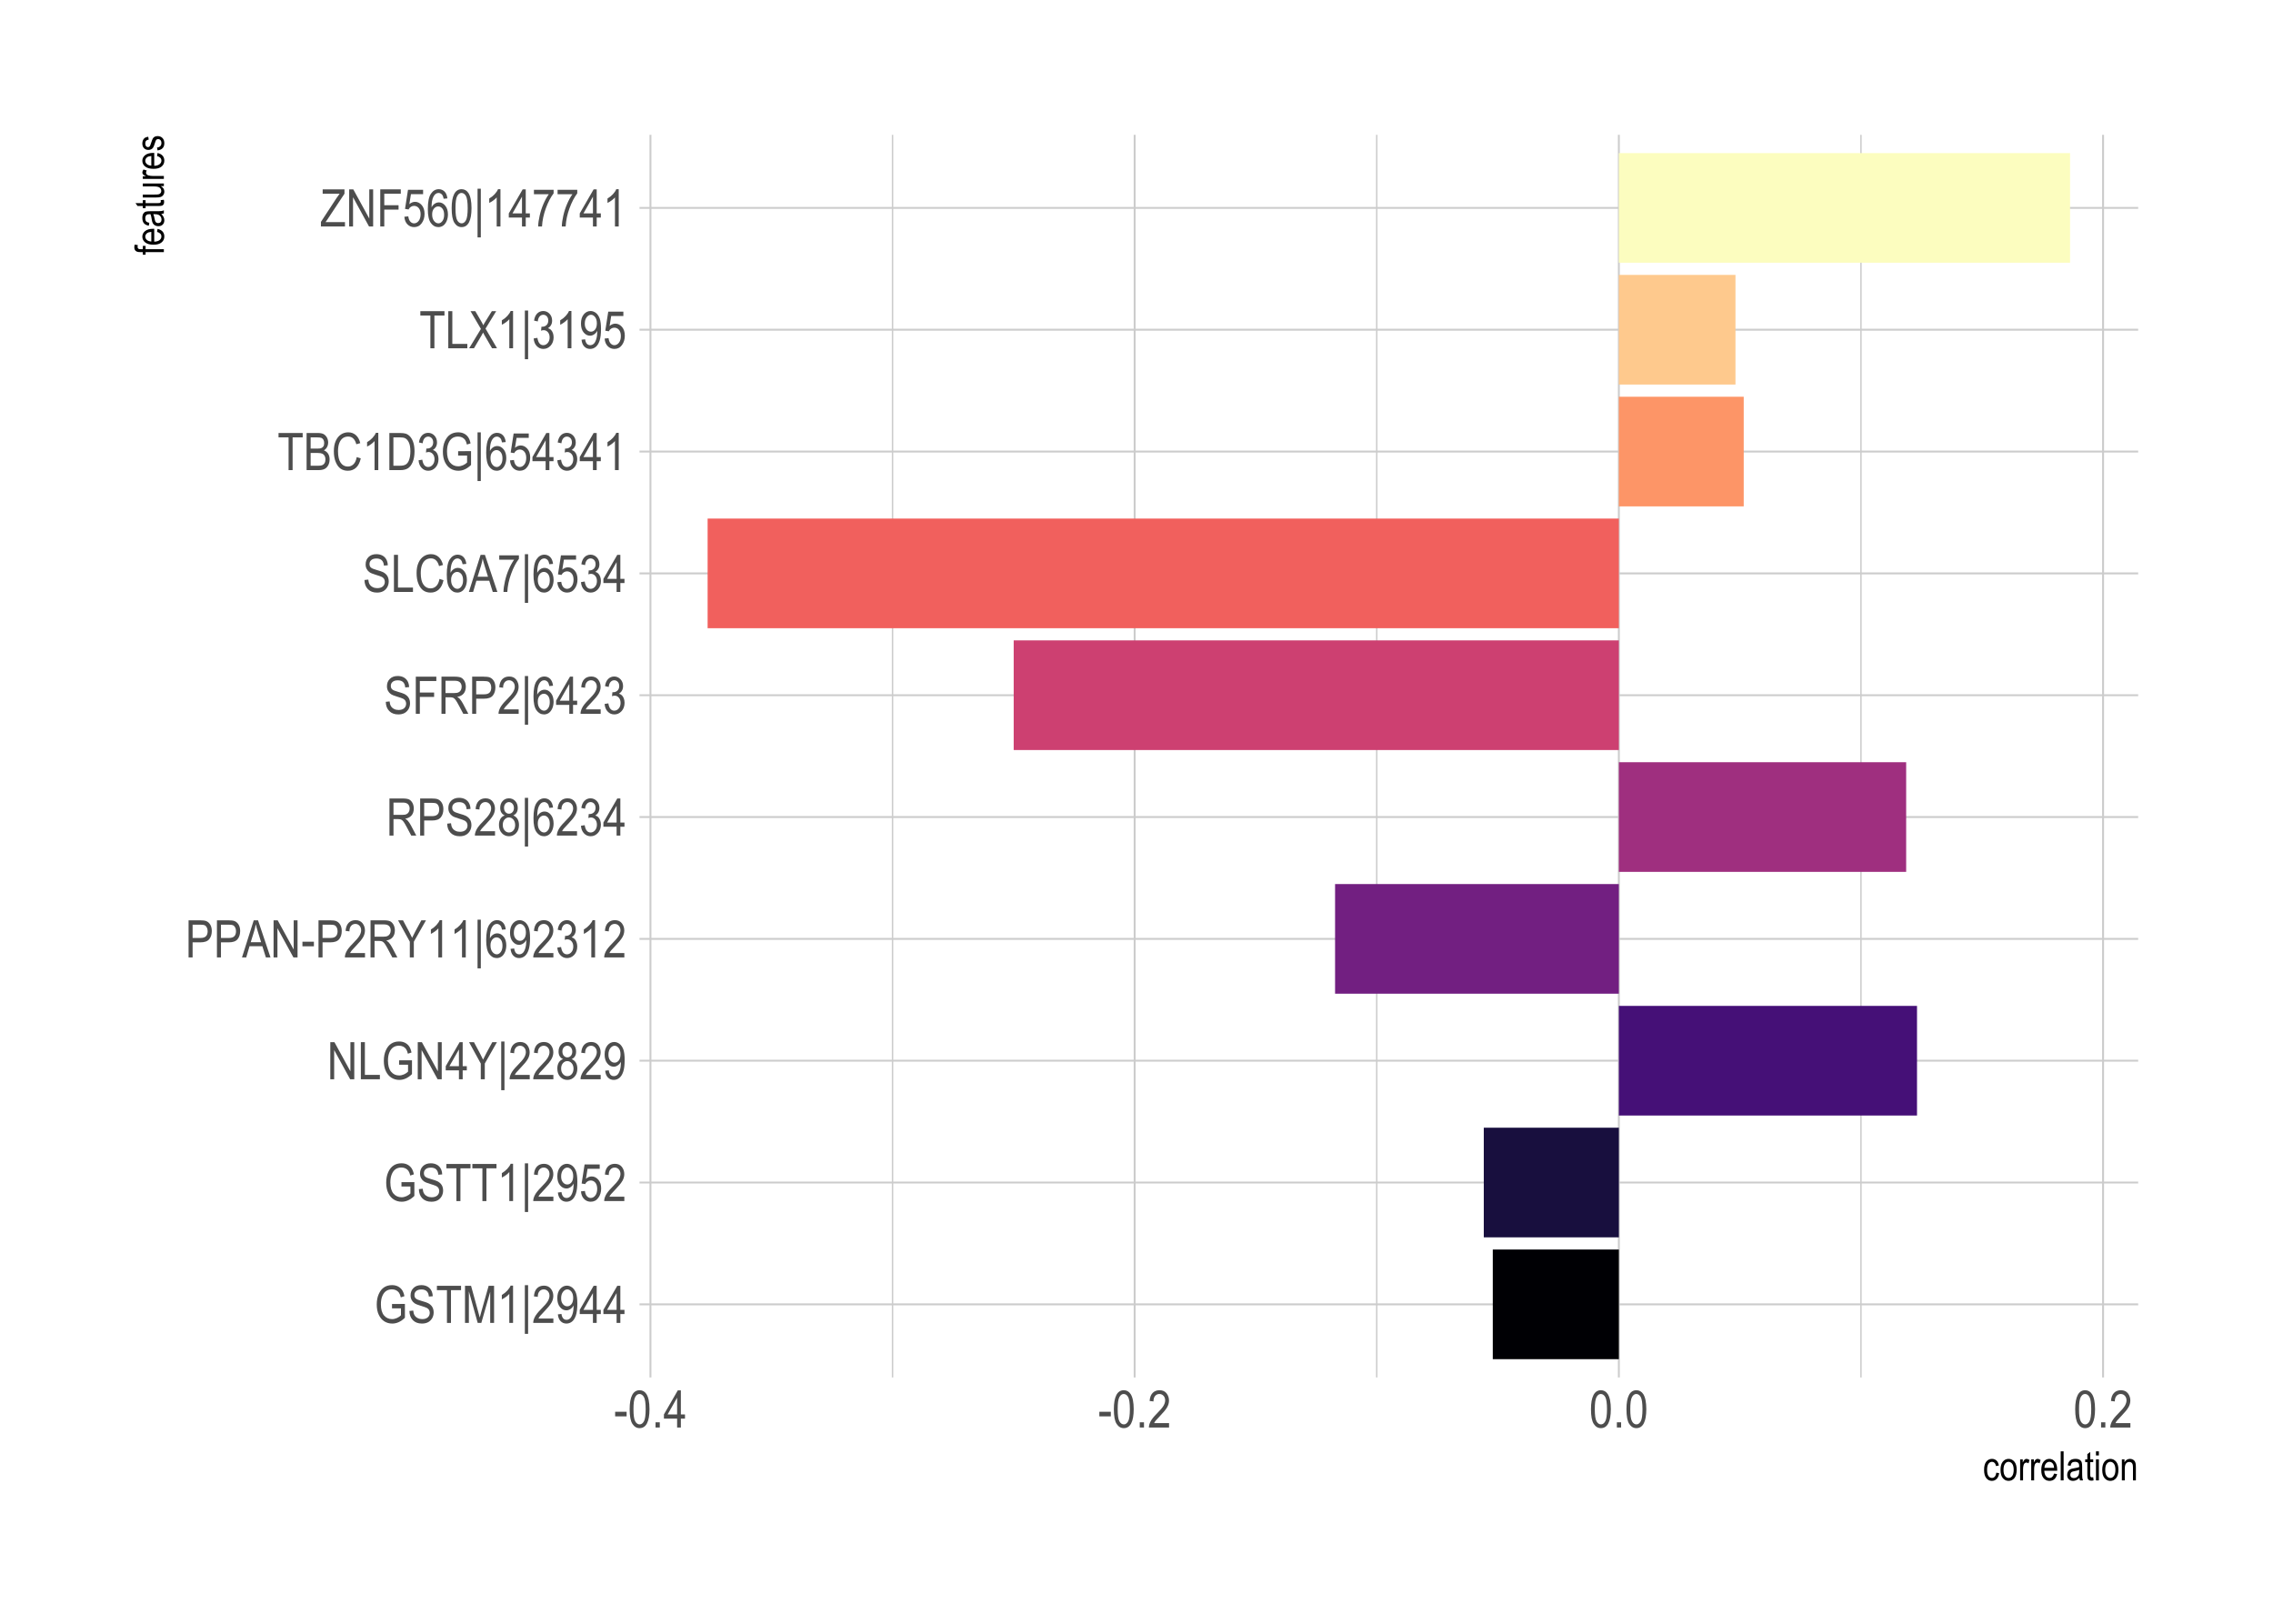 <?xml version="1.0" encoding="UTF-8"?>
<svg xmlns="http://www.w3.org/2000/svg" xmlns:xlink="http://www.w3.org/1999/xlink" width="504pt" height="360pt" viewBox="0 0 504 360" version="1.1">
<defs>
<g>
<symbol overflow="visible" id="glyph0-0">
<path style="stroke:none;" d="M 0.246 0 L 0.246 -7.188 L 2.43 -7.188 L 2.43 0 Z M 0.512 -0.297 L 2.172 -0.297 L 2.172 -6.945 L 0.512 -6.945 Z M 0.512 -0.297 "/>
</symbol>
<symbol overflow="visible" id="glyph0-1">
<path style="stroke:none;" d="M 3.906 -3.23 L 3.906 -4.199 L 6.766 -4.207 L 6.766 -1.145 C 6.324 -0.715 5.871 -0.395 5.406 -0.18 C 4.938 0.035 4.457 0.141 3.965 0.141 C 3.305 0.141 2.715 -0.023 2.199 -0.352 C 1.68 -0.68 1.273 -1.16 0.973 -1.797 C 0.672 -2.426 0.52 -3.188 0.523 -4.078 C 0.52 -4.977 0.672 -5.758 0.977 -6.43 C 1.277 -7.094 1.676 -7.586 2.168 -7.902 C 2.656 -8.219 3.234 -8.379 3.906 -8.379 C 4.398 -8.379 4.832 -8.285 5.203 -8.102 C 5.574 -7.918 5.879 -7.656 6.121 -7.32 C 6.359 -6.98 6.539 -6.52 6.66 -5.934 L 5.855 -5.664 C 5.746 -6.129 5.609 -6.477 5.445 -6.707 C 5.277 -6.938 5.062 -7.117 4.793 -7.25 C 4.523 -7.375 4.219 -7.441 3.887 -7.445 C 3.391 -7.441 2.969 -7.32 2.617 -7.086 C 2.262 -6.844 1.977 -6.477 1.766 -5.977 C 1.547 -5.477 1.441 -4.863 1.441 -4.141 C 1.441 -3.035 1.672 -2.211 2.133 -1.664 C 2.594 -1.117 3.191 -0.844 3.93 -0.844 C 4.277 -0.844 4.637 -0.926 5.012 -1.094 C 5.379 -1.262 5.672 -1.461 5.891 -1.695 L 5.891 -3.23 Z M 3.906 -3.23 "/>
</symbol>
<symbol overflow="visible" id="glyph0-2">
<path style="stroke:none;" d="M 0.426 -2.648 L 1.27 -2.742 C 1.312 -2.289 1.414 -1.934 1.574 -1.684 C 1.73 -1.426 1.957 -1.223 2.254 -1.074 C 2.547 -0.918 2.883 -0.844 3.258 -0.844 C 3.789 -0.844 4.199 -0.973 4.496 -1.23 C 4.785 -1.488 4.934 -1.824 4.938 -2.242 C 4.934 -2.48 4.879 -2.691 4.777 -2.879 C 4.668 -3.059 4.508 -3.207 4.293 -3.324 C 4.074 -3.438 3.609 -3.602 2.898 -3.816 C 2.258 -4 1.805 -4.191 1.535 -4.383 C 1.266 -4.574 1.055 -4.816 0.906 -5.113 C 0.754 -5.406 0.68 -5.738 0.684 -6.109 C 0.68 -6.773 0.895 -7.316 1.328 -7.742 C 1.758 -8.164 2.34 -8.379 3.07 -8.379 C 3.57 -8.379 4.008 -8.277 4.387 -8.078 C 4.762 -7.879 5.055 -7.594 5.262 -7.227 C 5.469 -6.852 5.578 -6.418 5.598 -5.918 L 4.738 -5.84 C 4.691 -6.375 4.531 -6.773 4.258 -7.031 C 3.98 -7.289 3.594 -7.418 3.102 -7.418 C 2.59 -7.418 2.203 -7.305 1.941 -7.078 C 1.672 -6.852 1.539 -6.559 1.543 -6.199 C 1.539 -5.863 1.637 -5.605 1.836 -5.426 C 2.027 -5.238 2.465 -5.051 3.148 -4.867 C 3.812 -4.68 4.281 -4.52 4.555 -4.387 C 4.961 -4.172 5.273 -3.895 5.484 -3.559 C 5.695 -3.215 5.801 -2.809 5.801 -2.332 C 5.801 -1.859 5.688 -1.43 5.469 -1.043 C 5.242 -0.656 4.941 -0.359 4.566 -0.16 C 4.184 0.043 3.727 0.141 3.195 0.141 C 2.355 0.141 1.691 -0.109 1.195 -0.609 C 0.699 -1.109 0.441 -1.789 0.426 -2.648 Z M 0.426 -2.648 "/>
</symbol>
<symbol overflow="visible" id="glyph0-3">
<path style="stroke:none;" d="M 2.461 0 L 2.461 -7.262 L 0.234 -7.262 L 0.234 -8.23 L 5.586 -8.23 L 5.586 -7.262 L 3.352 -7.262 L 3.352 0 Z M 2.461 0 "/>
</symbol>
<symbol overflow="visible" id="glyph0-4">
<path style="stroke:none;" d="M 0.703 0 L 0.703 -8.23 L 2.043 -8.23 L 3.648 -2.402 L 3.969 -1.184 C 4.043 -1.488 4.164 -1.926 4.328 -2.504 L 5.945 -8.23 L 7.148 -8.23 L 7.148 0 L 6.289 0 L 6.289 -6.883 L 4.32 0 L 3.52 0 L 1.562 -7.004 L 1.562 0 Z M 0.703 0 "/>
</symbol>
<symbol overflow="visible" id="glyph0-5">
<path style="stroke:none;" d="M 3.5 0 L 2.668 0 L 2.668 -6.441 C 2.473 -6.215 2.219 -5.988 1.898 -5.754 C 1.574 -5.52 1.277 -5.34 1.012 -5.223 L 1.012 -6.199 C 1.465 -6.461 1.867 -6.781 2.219 -7.16 C 2.566 -7.535 2.812 -7.902 2.961 -8.266 L 3.5 -8.266 Z M 3.5 0 "/>
</symbol>
<symbol overflow="visible" id="glyph0-6">
<path style="stroke:none;" d="M 0.871 2.422 L 0.871 -8.371 L 1.594 -8.371 L 1.594 2.422 Z M 0.871 2.422 "/>
</symbol>
<symbol overflow="visible" id="glyph0-7">
<path style="stroke:none;" d="M 4.746 -0.973 L 4.746 0 L 0.281 0 C 0.27 -0.391 0.387 -0.828 0.637 -1.32 C 0.883 -1.805 1.34 -2.383 2.004 -3.047 C 2.777 -3.816 3.285 -4.41 3.527 -4.836 C 3.766 -5.254 3.883 -5.648 3.887 -6.012 C 3.883 -6.43 3.762 -6.77 3.516 -7.035 C 3.27 -7.297 2.965 -7.43 2.609 -7.434 C 2.219 -7.43 1.902 -7.285 1.66 -7.004 C 1.41 -6.715 1.289 -6.309 1.293 -5.777 L 0.438 -5.883 C 0.496 -6.672 0.719 -7.266 1.109 -7.668 C 1.492 -8.062 2.004 -8.262 2.641 -8.266 C 3.324 -8.262 3.844 -8.031 4.203 -7.57 C 4.555 -7.105 4.734 -6.578 4.734 -5.988 C 4.734 -5.465 4.594 -4.961 4.316 -4.48 C 4.039 -3.996 3.516 -3.355 2.742 -2.555 C 2.246 -2.047 1.926 -1.699 1.781 -1.52 C 1.637 -1.332 1.52 -1.152 1.434 -0.973 Z M 4.746 -0.973 "/>
</symbol>
<symbol overflow="visible" id="glyph0-8">
<path style="stroke:none;" d="M 0.5 -1.902 L 1.297 -1.992 C 1.422 -1.125 1.797 -0.691 2.422 -0.691 C 2.695 -0.691 2.949 -0.785 3.176 -0.973 C 3.402 -1.16 3.594 -1.496 3.75 -1.98 C 3.906 -2.465 3.984 -3.027 3.988 -3.672 L 3.988 -3.875 C 3.812 -3.539 3.578 -3.277 3.289 -3.082 C 2.992 -2.887 2.695 -2.789 2.398 -2.789 C 1.844 -2.789 1.371 -3.027 0.973 -3.512 C 0.574 -3.988 0.375 -4.648 0.375 -5.484 C 0.375 -6.344 0.582 -7.02 0.996 -7.52 C 1.41 -8.012 1.91 -8.262 2.504 -8.266 C 2.918 -8.262 3.309 -8.121 3.676 -7.848 C 4.035 -7.566 4.316 -7.16 4.52 -6.625 C 4.715 -6.082 4.816 -5.305 4.816 -4.297 C 4.816 -3.164 4.707 -2.285 4.496 -1.66 C 4.281 -1.031 3.992 -0.574 3.629 -0.289 C 3.262 0 2.855 0.141 2.402 0.141 C 1.887 0.141 1.457 -0.031 1.117 -0.383 C 0.77 -0.73 0.562 -1.238 0.5 -1.902 Z M 3.898 -5.539 C 3.895 -6.125 3.766 -6.59 3.504 -6.926 C 3.238 -7.262 2.934 -7.43 2.598 -7.434 C 2.238 -7.43 1.922 -7.25 1.641 -6.895 C 1.359 -6.531 1.219 -6.051 1.223 -5.453 C 1.219 -4.91 1.352 -4.48 1.621 -4.164 C 1.887 -3.84 2.207 -3.68 2.582 -3.684 C 2.945 -3.68 3.258 -3.84 3.516 -4.168 C 3.77 -4.488 3.895 -4.945 3.898 -5.539 Z M 3.898 -5.539 "/>
</symbol>
<symbol overflow="visible" id="glyph0-9">
<path style="stroke:none;" d="M 3.031 0 L 3.031 -1.973 L 0.105 -1.973 L 0.105 -2.898 L 3.184 -8.23 L 3.863 -8.23 L 3.863 -2.898 L 4.777 -2.898 L 4.777 -1.973 L 3.863 -1.973 L 3.863 0 Z M 3.031 -2.898 L 3.031 -6.609 L 0.922 -2.898 Z M 3.031 -2.898 "/>
</symbol>
<symbol overflow="visible" id="glyph0-10">
<path style="stroke:none;" d="M 0.375 -2.156 L 1.246 -2.246 C 1.312 -1.719 1.465 -1.328 1.703 -1.074 C 1.941 -0.816 2.219 -0.691 2.531 -0.691 C 2.922 -0.691 3.258 -0.871 3.547 -1.234 C 3.828 -1.594 3.973 -2.086 3.977 -2.715 C 3.973 -3.301 3.836 -3.758 3.562 -4.082 C 3.285 -4.406 2.938 -4.57 2.527 -4.57 C 2.273 -4.57 2.039 -4.5 1.82 -4.359 C 1.598 -4.219 1.426 -4.02 1.305 -3.77 L 0.523 -3.895 L 1.18 -8.125 L 4.531 -8.125 L 4.531 -7.16 L 1.836 -7.16 L 1.477 -4.945 C 1.875 -5.289 2.297 -5.461 2.75 -5.465 C 3.312 -5.461 3.805 -5.219 4.223 -4.742 C 4.641 -4.258 4.852 -3.609 4.852 -2.793 C 4.852 -1.984 4.641 -1.293 4.223 -0.723 C 3.805 -0.145 3.246 0.141 2.543 0.141 C 1.957 0.141 1.461 -0.062 1.062 -0.469 C 0.656 -0.875 0.43 -1.438 0.375 -2.156 Z M 0.375 -2.156 "/>
</symbol>
<symbol overflow="visible" id="glyph0-11">
<path style="stroke:none;" d="M 0.703 0 L 0.703 -8.23 L 1.617 -8.23 L 5.164 -1.758 L 5.164 -8.23 L 6.02 -8.23 L 6.02 0 L 5.105 0 L 1.562 -6.477 L 1.562 0 Z M 0.703 0 "/>
</symbol>
<symbol overflow="visible" id="glyph0-12">
<path style="stroke:none;" d="M 0.672 0 L 0.672 -8.23 L 1.566 -8.23 L 1.566 -0.973 L 4.891 -0.973 L 4.891 0 Z M 0.672 0 "/>
</symbol>
<symbol overflow="visible" id="glyph0-13">
<path style="stroke:none;" d="M 2.629 0 L 2.629 -3.488 L 0.027 -8.23 L 1.117 -8.23 L 2.445 -5.746 C 2.703 -5.254 2.934 -4.789 3.137 -4.352 C 3.332 -4.781 3.578 -5.266 3.871 -5.809 L 5.184 -8.23 L 6.215 -8.23 L 3.52 -3.488 L 3.52 0 Z M 2.629 0 "/>
</symbol>
<symbol overflow="visible" id="glyph0-14">
<path style="stroke:none;" d="M 1.656 -4.469 C 1.324 -4.613 1.074 -4.828 0.906 -5.109 C 0.734 -5.387 0.648 -5.73 0.652 -6.148 C 0.648 -6.77 0.832 -7.281 1.203 -7.676 C 1.566 -8.066 2.031 -8.262 2.59 -8.266 C 3.148 -8.262 3.613 -8.062 3.984 -7.664 C 4.355 -7.266 4.539 -6.75 4.543 -6.117 C 4.539 -5.719 4.457 -5.383 4.293 -5.109 C 4.125 -4.832 3.879 -4.617 3.551 -4.469 C 3.957 -4.305 4.27 -4.043 4.488 -3.688 C 4.707 -3.324 4.816 -2.879 4.816 -2.348 C 4.816 -1.609 4.602 -1.012 4.18 -0.551 C 3.75 -0.09 3.227 0.141 2.602 0.141 C 1.965 0.141 1.434 -0.09 1.012 -0.551 C 0.586 -1.012 0.375 -1.617 0.375 -2.375 C 0.375 -2.922 0.488 -3.379 0.715 -3.738 C 0.941 -4.098 1.254 -4.34 1.656 -4.469 Z M 1.5 -6.18 C 1.5 -5.773 1.605 -5.453 1.816 -5.215 C 2.027 -4.973 2.289 -4.852 2.602 -4.855 C 2.902 -4.852 3.16 -4.969 3.375 -5.207 C 3.586 -5.441 3.691 -5.746 3.695 -6.125 C 3.691 -6.504 3.582 -6.82 3.367 -7.066 C 3.145 -7.309 2.887 -7.43 2.59 -7.434 C 2.293 -7.43 2.035 -7.309 1.82 -7.074 C 1.605 -6.832 1.5 -6.535 1.5 -6.18 Z M 1.223 -2.375 C 1.219 -1.867 1.355 -1.461 1.629 -1.152 C 1.898 -0.844 2.223 -0.691 2.602 -0.691 C 2.984 -0.691 3.305 -0.84 3.57 -1.141 C 3.832 -1.438 3.965 -1.836 3.969 -2.34 C 3.965 -2.844 3.828 -3.254 3.559 -3.562 C 3.285 -3.871 2.961 -4.023 2.582 -4.027 C 2.203 -4.023 1.883 -3.871 1.617 -3.566 C 1.352 -3.258 1.219 -2.859 1.223 -2.375 Z M 1.223 -2.375 "/>
</symbol>
<symbol overflow="visible" id="glyph0-15">
<path style="stroke:none;" d="M 0.723 0 L 0.723 -8.23 L 3.27 -8.23 C 3.867 -8.227 4.309 -8.176 4.594 -8.074 C 4.98 -7.93 5.289 -7.664 5.523 -7.281 C 5.754 -6.895 5.871 -6.422 5.875 -5.863 C 5.871 -5.117 5.68 -4.512 5.305 -4.047 C 4.922 -3.578 4.27 -3.344 3.348 -3.348 L 1.617 -3.348 L 1.617 0 Z M 1.617 -4.316 L 3.363 -4.316 C 3.91 -4.312 4.312 -4.438 4.57 -4.691 C 4.824 -4.938 4.949 -5.312 4.953 -5.816 C 4.949 -6.141 4.887 -6.418 4.766 -6.652 C 4.637 -6.883 4.484 -7.043 4.309 -7.133 C 4.129 -7.215 3.809 -7.258 3.348 -7.262 L 1.617 -7.262 Z M 1.617 -4.316 "/>
</symbol>
<symbol overflow="visible" id="glyph0-16">
<path style="stroke:none;" d="M -0.012 0 L 2.594 -8.23 L 3.547 -8.23 L 6.312 0 L 5.289 0 L 4.504 -2.492 L 1.664 -2.492 L 0.93 0 Z M 1.926 -3.379 L 4.227 -3.379 L 3.523 -5.66 C 3.305 -6.359 3.148 -6.926 3.047 -7.367 C 2.957 -6.836 2.832 -6.312 2.676 -5.797 Z M 1.926 -3.379 "/>
</symbol>
<symbol overflow="visible" id="glyph0-17">
<path style="stroke:none;" d="M 0.297 -2.469 L 0.297 -3.488 L 2.84 -3.488 L 2.84 -2.469 Z M 0.297 -2.469 "/>
</symbol>
<symbol overflow="visible" id="glyph0-18">
<path style="stroke:none;" d="M 0.723 0 L 0.723 -8.23 L 3.719 -8.23 C 4.34 -8.227 4.801 -8.148 5.102 -8 C 5.395 -7.844 5.637 -7.59 5.832 -7.234 C 6.02 -6.875 6.117 -6.461 6.121 -5.992 C 6.117 -5.371 5.953 -4.867 5.633 -4.484 C 5.305 -4.094 4.836 -3.852 4.223 -3.75 C 4.469 -3.598 4.66 -3.441 4.797 -3.289 C 5.059 -2.973 5.293 -2.625 5.496 -2.242 L 6.676 0 L 5.555 0 L 4.652 -1.711 C 4.301 -2.379 4.035 -2.828 3.863 -3.062 C 3.684 -3.293 3.512 -3.449 3.348 -3.535 C 3.176 -3.613 2.945 -3.656 2.648 -3.656 L 1.617 -3.656 L 1.617 0 Z M 1.617 -4.598 L 3.539 -4.598 C 3.957 -4.594 4.273 -4.645 4.492 -4.75 C 4.707 -4.848 4.879 -5.008 5.008 -5.227 C 5.133 -5.445 5.195 -5.695 5.199 -5.984 C 5.195 -6.398 5.074 -6.727 4.832 -6.965 C 4.586 -7.199 4.227 -7.316 3.75 -7.32 L 1.617 -7.32 Z M 1.617 -4.598 "/>
</symbol>
<symbol overflow="visible" id="glyph0-19">
<path style="stroke:none;" d="M 4.672 -6.223 L 3.848 -6.145 C 3.766 -6.562 3.648 -6.863 3.5 -7.043 C 3.273 -7.301 3.008 -7.43 2.703 -7.434 C 2.219 -7.43 1.832 -7.129 1.543 -6.535 C 1.289 -6.016 1.164 -5.254 1.164 -4.246 C 1.352 -4.602 1.59 -4.875 1.879 -5.062 C 2.164 -5.246 2.469 -5.336 2.797 -5.34 C 3.328 -5.336 3.797 -5.094 4.195 -4.613 C 4.594 -4.125 4.793 -3.477 4.797 -2.668 C 4.793 -2.113 4.691 -1.617 4.496 -1.172 C 4.293 -0.723 4.035 -0.391 3.723 -0.18 C 3.402 0.035 3.059 0.141 2.684 0.141 C 2.004 0.141 1.441 -0.164 1 -0.781 C 0.555 -1.391 0.332 -2.414 0.336 -3.852 C 0.332 -5.438 0.559 -6.57 1.016 -7.25 C 1.465 -7.922 2.047 -8.262 2.754 -8.266 C 3.266 -8.262 3.691 -8.086 4.039 -7.742 C 4.383 -7.391 4.594 -6.887 4.672 -6.223 Z M 1.293 -2.668 C 1.289 -2.066 1.43 -1.59 1.711 -1.23 C 1.992 -0.871 2.316 -0.691 2.691 -0.691 C 3.012 -0.691 3.305 -0.859 3.562 -1.199 C 3.82 -1.539 3.949 -2.008 3.949 -2.605 C 3.949 -3.188 3.82 -3.641 3.566 -3.961 C 3.309 -4.281 2.996 -4.441 2.633 -4.445 C 2.27 -4.441 1.957 -4.281 1.691 -3.965 C 1.422 -3.645 1.289 -3.211 1.293 -2.668 Z M 1.293 -2.668 "/>
</symbol>
<symbol overflow="visible" id="glyph0-20">
<path style="stroke:none;" d="M 0.375 -2.18 L 1.203 -2.312 C 1.371 -1.23 1.809 -0.691 2.512 -0.691 C 2.891 -0.691 3.219 -0.852 3.496 -1.172 C 3.773 -1.492 3.914 -1.906 3.914 -2.418 C 3.914 -2.895 3.785 -3.281 3.531 -3.574 C 3.273 -3.867 2.961 -4.012 2.594 -4.016 C 2.434 -4.012 2.238 -3.977 2.012 -3.902 L 2.105 -4.789 L 2.234 -4.777 C 2.641 -4.773 2.977 -4.898 3.234 -5.152 C 3.488 -5.402 3.613 -5.738 3.617 -6.156 C 3.613 -6.539 3.508 -6.848 3.293 -7.082 C 3.078 -7.312 2.816 -7.43 2.512 -7.434 C 2.191 -7.43 1.922 -7.309 1.703 -7.066 C 1.48 -6.82 1.34 -6.449 1.285 -5.953 L 0.461 -6.133 C 0.562 -6.832 0.797 -7.363 1.168 -7.727 C 1.531 -8.082 1.977 -8.262 2.5 -8.266 C 3.043 -8.262 3.508 -8.059 3.891 -7.66 C 4.273 -7.254 4.465 -6.746 4.465 -6.133 C 4.465 -5.754 4.383 -5.422 4.219 -5.137 C 4.055 -4.848 3.828 -4.621 3.543 -4.461 C 3.809 -4.383 4.031 -4.262 4.207 -4.09 C 4.383 -3.918 4.523 -3.688 4.633 -3.398 C 4.738 -3.109 4.793 -2.785 4.797 -2.434 C 4.793 -1.676 4.57 -1.059 4.129 -0.578 C 3.68 -0.098 3.145 0.141 2.527 0.141 C 1.949 0.141 1.461 -0.066 1.062 -0.488 C 0.656 -0.902 0.43 -1.469 0.375 -2.18 Z M 0.375 -2.18 "/>
</symbol>
<symbol overflow="visible" id="glyph0-21">
<path style="stroke:none;" d="M 0.793 0 L 0.793 -8.23 L 5.344 -8.23 L 5.344 -7.262 L 1.684 -7.262 L 1.684 -4.711 L 4.852 -4.711 L 4.852 -3.738 L 1.684 -3.738 L 1.684 0 Z M 0.793 0 "/>
</symbol>
<symbol overflow="visible" id="glyph0-22">
<path style="stroke:none;" d="M 5.52 -2.887 L 6.418 -2.609 C 6.215 -1.68 5.867 -0.992 5.375 -0.539 C 4.875 -0.086 4.273 0.141 3.566 0.141 C 2.938 0.141 2.402 -0.012 1.961 -0.316 C 1.516 -0.621 1.152 -1.109 0.871 -1.785 C 0.586 -2.457 0.445 -3.254 0.449 -4.176 C 0.445 -5.078 0.586 -5.844 0.871 -6.477 C 1.152 -7.102 1.535 -7.578 2.02 -7.898 C 2.5 -8.219 3.039 -8.379 3.641 -8.379 C 4.289 -8.379 4.852 -8.176 5.32 -7.77 C 5.789 -7.363 6.117 -6.766 6.305 -5.984 L 5.43 -5.734 C 5.129 -6.871 4.527 -7.441 3.625 -7.445 C 3.172 -7.441 2.781 -7.324 2.453 -7.098 C 2.121 -6.863 1.859 -6.508 1.664 -6.023 C 1.469 -5.535 1.371 -4.918 1.371 -4.176 C 1.371 -3.047 1.566 -2.199 1.965 -1.637 C 2.359 -1.07 2.887 -0.789 3.547 -0.793 C 4.031 -0.789 4.453 -0.965 4.809 -1.312 C 5.16 -1.656 5.398 -2.18 5.52 -2.887 Z M 5.52 -2.887 "/>
</symbol>
<symbol overflow="visible" id="glyph0-23">
<path style="stroke:none;" d="M 0.434 -7.152 L 0.434 -8.125 L 4.797 -8.125 L 4.797 -7.34 C 4.145 -6.492 3.57 -5.391 3.078 -4.035 C 2.578 -2.676 2.293 -1.332 2.223 0 L 1.375 0 C 1.383 -0.688 1.492 -1.488 1.703 -2.406 C 1.91 -3.324 2.195 -4.199 2.559 -5.031 C 2.918 -5.859 3.309 -6.566 3.727 -7.152 Z M 0.434 -7.152 "/>
</symbol>
<symbol overflow="visible" id="glyph0-24">
<path style="stroke:none;" d="M 0.695 0 L 0.695 -8.23 L 3.23 -8.23 C 3.738 -8.227 4.145 -8.148 4.449 -7.992 C 4.746 -7.832 4.992 -7.582 5.188 -7.25 C 5.375 -6.91 5.473 -6.539 5.477 -6.133 C 5.473 -5.754 5.391 -5.414 5.227 -5.109 C 5.062 -4.805 4.828 -4.562 4.531 -4.383 C 4.918 -4.238 5.227 -3.992 5.457 -3.652 C 5.68 -3.309 5.793 -2.887 5.797 -2.387 C 5.793 -1.887 5.691 -1.449 5.488 -1.074 C 5.281 -0.695 5.008 -0.422 4.672 -0.254 C 4.328 -0.082 3.863 0 3.27 0 Z M 1.59 -4.773 L 3.051 -4.773 C 3.43 -4.77 3.703 -4.797 3.867 -4.852 C 4.098 -4.93 4.273 -5.059 4.402 -5.246 C 4.527 -5.426 4.594 -5.68 4.594 -6.004 C 4.594 -6.297 4.535 -6.543 4.422 -6.738 C 4.305 -6.934 4.152 -7.07 3.965 -7.148 C 3.773 -7.223 3.434 -7.258 2.945 -7.262 L 1.59 -7.262 Z M 1.59 -0.973 L 3.27 -0.973 C 3.641 -0.973 3.914 -1.004 4.094 -1.074 C 4.348 -1.168 4.543 -1.328 4.676 -1.551 C 4.809 -1.773 4.875 -2.055 4.875 -2.391 C 4.875 -2.703 4.809 -2.965 4.684 -3.18 C 4.551 -3.395 4.379 -3.551 4.168 -3.652 C 3.949 -3.746 3.613 -3.797 3.152 -3.801 L 1.59 -3.801 Z M 1.59 -0.973 "/>
</symbol>
<symbol overflow="visible" id="glyph0-25">
<path style="stroke:none;" d="M 0.707 0 L 0.707 -8.23 L 3.039 -8.23 C 3.613 -8.227 4.051 -8.176 4.352 -8.082 C 4.742 -7.945 5.082 -7.707 5.371 -7.359 C 5.656 -7.012 5.883 -6.57 6.047 -6.043 C 6.207 -5.512 6.285 -4.887 6.289 -4.16 C 6.285 -3.227 6.148 -2.434 5.879 -1.785 C 5.602 -1.133 5.25 -0.672 4.824 -0.406 C 4.395 -0.133 3.836 0 3.145 0 Z M 1.602 -0.973 L 3.039 -0.973 C 3.613 -0.973 4.051 -1.066 4.355 -1.254 C 4.652 -1.441 4.883 -1.746 5.047 -2.168 C 5.258 -2.723 5.367 -3.391 5.367 -4.172 C 5.367 -5.008 5.254 -5.664 5.027 -6.141 C 4.801 -6.617 4.508 -6.934 4.156 -7.098 C 3.914 -7.203 3.535 -7.258 3.016 -7.262 L 1.602 -7.262 Z M 1.602 -0.973 "/>
</symbol>
<symbol overflow="visible" id="glyph0-26">
<path style="stroke:none;" d="M 0.047 0 L 2.66 -4.293 L 0.355 -8.23 L 1.414 -8.23 L 2.648 -6.125 C 2.902 -5.688 3.082 -5.352 3.188 -5.109 C 3.328 -5.398 3.504 -5.711 3.723 -6.047 L 5.086 -8.23 L 6.047 -8.23 L 3.684 -4.359 L 6.234 0 L 5.133 0 L 3.43 -2.934 C 3.328 -3.094 3.234 -3.277 3.141 -3.488 C 2.984 -3.184 2.875 -2.98 2.812 -2.871 L 1.117 0 Z M 0.047 0 "/>
</symbol>
<symbol overflow="visible" id="glyph0-27">
<path style="stroke:none;" d="M 0.203 0 L 0.203 -1.012 L 3.656 -6.285 C 3.895 -6.648 4.125 -6.973 4.355 -7.262 L 0.59 -7.262 L 0.59 -8.23 L 5.426 -8.23 L 5.426 -7.262 L 1.641 -1.551 L 1.23 -0.973 L 5.535 -0.973 L 5.535 0 Z M 0.203 0 "/>
</symbol>
<symbol overflow="visible" id="glyph0-28">
<path style="stroke:none;" d="M 0.375 -4.059 C 0.375 -5.438 0.559 -6.484 0.934 -7.199 C 1.301 -7.906 1.852 -8.262 2.582 -8.266 C 3.223 -8.262 3.73 -7.973 4.105 -7.402 C 4.551 -6.699 4.773 -5.586 4.777 -4.059 C 4.773 -2.684 4.59 -1.641 4.223 -0.93 C 3.852 -0.215 3.301 0.141 2.57 0.141 C 1.926 0.141 1.398 -0.172 0.988 -0.801 C 0.578 -1.43 0.375 -2.516 0.375 -4.059 Z M 1.223 -4.062 C 1.219 -2.719 1.348 -1.824 1.609 -1.371 C 1.863 -0.918 2.191 -0.691 2.598 -0.691 C 2.973 -0.691 3.289 -0.922 3.547 -1.383 C 3.797 -1.844 3.926 -2.734 3.93 -4.062 C 3.926 -5.398 3.797 -6.297 3.543 -6.754 C 3.285 -7.203 2.953 -7.43 2.547 -7.434 C 2.168 -7.43 1.852 -7.199 1.602 -6.742 C 1.344 -6.277 1.219 -5.383 1.223 -4.062 Z M 1.223 -4.062 "/>
</symbol>
<symbol overflow="visible" id="glyph0-29">
<path style="stroke:none;" d="M 0.871 0 L 0.871 -1.152 L 1.812 -1.152 L 1.812 0 Z M 0.871 0 "/>
</symbol>
<symbol overflow="visible" id="glyph1-0">
<path style="stroke:none;" d="M 0.195 0 L 0.195 -5.625 L 1.902 -5.625 L 1.902 0 Z M 0.398 -0.234 L 1.699 -0.234 L 1.699 -5.438 L 0.398 -5.438 Z M 0.398 -0.234 "/>
</symbol>
<symbol overflow="visible" id="glyph1-1">
<path style="stroke:none;" d="M 2.984 -1.711 L 3.621 -1.609 C 3.547 -1.051 3.363 -0.625 3.07 -0.332 C 2.773 -0.039 2.418 0.105 2.008 0.105 C 1.504 0.105 1.09 -0.098 0.77 -0.512 C 0.441 -0.918 0.281 -1.527 0.285 -2.336 C 0.281 -3.145 0.445 -3.754 0.773 -4.164 C 1.102 -4.566 1.52 -4.77 2.035 -4.773 C 2.426 -4.77 2.762 -4.645 3.035 -4.402 C 3.305 -4.152 3.477 -3.785 3.555 -3.297 L 2.926 -3.18 C 2.863 -3.492 2.758 -3.727 2.605 -3.887 C 2.453 -4.039 2.27 -4.117 2.055 -4.121 C 1.734 -4.117 1.469 -3.977 1.262 -3.695 C 1.051 -3.41 0.949 -2.961 0.949 -2.352 C 0.949 -1.711 1.047 -1.254 1.25 -0.973 C 1.445 -0.688 1.703 -0.543 2.023 -0.547 C 2.266 -0.543 2.477 -0.637 2.652 -0.828 C 2.824 -1.016 2.934 -1.312 2.984 -1.711 Z M 2.984 -1.711 "/>
</symbol>
<symbol overflow="visible" id="glyph1-2">
<path style="stroke:none;" d="M 0.234 -2.332 C 0.234 -3.137 0.402 -3.742 0.742 -4.156 C 1.078 -4.562 1.508 -4.77 2.027 -4.773 C 2.535 -4.77 2.961 -4.562 3.305 -4.156 C 3.648 -3.742 3.82 -3.152 3.82 -2.383 C 3.82 -1.543 3.648 -0.918 3.312 -0.508 C 2.973 -0.098 2.547 0.105 2.027 0.105 C 1.512 0.105 1.082 -0.098 0.746 -0.512 C 0.402 -0.918 0.234 -1.527 0.234 -2.332 Z M 0.898 -2.336 C 0.895 -1.73 1.004 -1.281 1.227 -0.988 C 1.441 -0.691 1.715 -0.543 2.043 -0.547 C 2.344 -0.543 2.605 -0.691 2.828 -0.992 C 3.043 -1.285 3.152 -1.734 3.156 -2.336 C 3.152 -2.934 3.043 -3.383 2.824 -3.68 C 2.605 -3.973 2.332 -4.117 2.008 -4.121 C 1.699 -4.117 1.438 -3.969 1.223 -3.676 C 1.004 -3.379 0.895 -2.934 0.898 -2.336 Z M 0.898 -2.336 "/>
</symbol>
<symbol overflow="visible" id="glyph1-3">
<path style="stroke:none;" d="M 0.48 0 L 0.48 -4.668 L 1.062 -4.668 L 1.062 -3.961 C 1.211 -4.289 1.348 -4.504 1.473 -4.613 C 1.594 -4.715 1.734 -4.77 1.895 -4.773 C 2.105 -4.77 2.328 -4.684 2.559 -4.516 L 2.336 -3.785 C 2.176 -3.895 2.02 -3.949 1.867 -3.953 C 1.727 -3.949 1.602 -3.902 1.488 -3.809 C 1.375 -3.711 1.293 -3.574 1.25 -3.406 C 1.164 -3.102 1.125 -2.781 1.125 -2.445 L 1.125 0 Z M 0.48 0 "/>
</symbol>
<symbol overflow="visible" id="glyph1-4">
<path style="stroke:none;" d="M 3.094 -1.504 L 3.762 -1.402 C 3.648 -0.902 3.445 -0.527 3.156 -0.273 C 2.863 -0.02 2.504 0.105 2.074 0.105 C 1.531 0.105 1.09 -0.098 0.758 -0.512 C 0.418 -0.918 0.25 -1.512 0.254 -2.293 C 0.25 -3.098 0.422 -3.715 0.762 -4.137 C 1.098 -4.559 1.523 -4.77 2.047 -4.773 C 2.539 -4.77 2.953 -4.562 3.285 -4.148 C 3.617 -3.73 3.785 -3.129 3.785 -2.344 L 3.781 -2.133 L 0.922 -2.133 C 0.945 -1.605 1.066 -1.207 1.285 -0.945 C 1.5 -0.676 1.766 -0.543 2.078 -0.547 C 2.562 -0.543 2.902 -0.863 3.094 -1.504 Z M 0.961 -2.781 L 3.098 -2.781 C 3.066 -3.184 2.98 -3.484 2.84 -3.688 C 2.629 -3.973 2.363 -4.117 2.043 -4.121 C 1.75 -4.117 1.504 -3.996 1.301 -3.758 C 1.094 -3.516 0.98 -3.191 0.961 -2.781 Z M 0.961 -2.781 "/>
</symbol>
<symbol overflow="visible" id="glyph1-5">
<path style="stroke:none;" d="M 0.457 0 L 0.457 -6.441 L 1.102 -6.441 L 1.102 0 Z M 0.457 0 "/>
</symbol>
<symbol overflow="visible" id="glyph1-6">
<path style="stroke:none;" d="M 2.969 -0.574 C 2.75 -0.348 2.523 -0.176 2.293 -0.066 C 2.055 0.051 1.812 0.105 1.562 0.105 C 1.164 0.105 0.848 -0.012 0.609 -0.254 C 0.371 -0.492 0.25 -0.816 0.254 -1.227 C 0.25 -1.492 0.309 -1.73 0.422 -1.941 C 0.531 -2.145 0.684 -2.309 0.879 -2.43 C 1.07 -2.543 1.363 -2.629 1.758 -2.688 C 2.281 -2.762 2.668 -2.855 2.918 -2.965 L 2.922 -3.168 C 2.918 -3.484 2.859 -3.707 2.75 -3.84 C 2.586 -4.023 2.34 -4.117 2.008 -4.121 C 1.703 -4.117 1.477 -4.055 1.332 -3.934 C 1.18 -3.805 1.07 -3.57 1 -3.23 L 0.363 -3.336 C 0.453 -3.832 0.637 -4.199 0.914 -4.43 C 1.191 -4.656 1.586 -4.77 2.105 -4.773 C 2.504 -4.77 2.82 -4.695 3.047 -4.547 C 3.273 -4.395 3.418 -4.207 3.48 -3.984 C 3.543 -3.762 3.574 -3.438 3.574 -3.012 L 3.574 -1.957 C 3.574 -1.215 3.586 -0.746 3.613 -0.559 C 3.641 -0.363 3.695 -0.18 3.781 0 L 3.102 0 C 3.031 -0.16 2.988 -0.352 2.969 -0.574 Z M 2.918 -2.344 C 2.68 -2.227 2.324 -2.125 1.859 -2.043 C 1.582 -1.992 1.391 -1.938 1.285 -1.883 C 1.176 -1.82 1.094 -1.738 1.035 -1.629 C 0.973 -1.52 0.941 -1.391 0.945 -1.25 C 0.941 -1.023 1.012 -0.848 1.152 -0.715 C 1.289 -0.582 1.48 -0.516 1.723 -0.516 C 1.953 -0.516 2.16 -0.574 2.352 -0.695 C 2.539 -0.812 2.684 -0.973 2.777 -1.176 C 2.871 -1.375 2.918 -1.668 2.918 -2.051 Z M 2.918 -2.344 "/>
</symbol>
<symbol overflow="visible" id="glyph1-7">
<path style="stroke:none;" d="M 1.922 -0.707 L 2.008 -0.008 C 1.828 0.039 1.668 0.059 1.523 0.062 C 1.297 0.059 1.113 0.016 0.98 -0.07 C 0.84 -0.16 0.746 -0.281 0.695 -0.438 C 0.645 -0.59 0.621 -0.898 0.621 -1.367 L 0.621 -4.051 L 0.145 -4.051 L 0.145 -4.668 L 0.621 -4.668 L 0.621 -5.824 L 1.266 -6.297 L 1.266 -4.668 L 1.922 -4.668 L 1.922 -4.051 L 1.266 -4.051 L 1.266 -1.324 C 1.266 -1.07 1.285 -0.906 1.324 -0.836 C 1.379 -0.727 1.48 -0.672 1.633 -0.676 C 1.707 -0.672 1.805 -0.684 1.922 -0.707 Z M 1.922 -0.707 "/>
</symbol>
<symbol overflow="visible" id="glyph1-8">
<path style="stroke:none;" d="M 0.48 -5.531 L 0.48 -6.441 L 1.125 -6.441 L 1.125 -5.531 Z M 0.48 0 L 0.48 -4.668 L 1.125 -4.668 L 1.125 0 Z M 0.48 0 "/>
</symbol>
<symbol overflow="visible" id="glyph1-9">
<path style="stroke:none;" d="M 0.48 0 L 0.48 -4.668 L 1.062 -4.668 L 1.062 -4.008 C 1.199 -4.262 1.371 -4.453 1.578 -4.582 C 1.777 -4.707 2.012 -4.77 2.277 -4.773 C 2.48 -4.77 2.672 -4.73 2.848 -4.652 C 3.02 -4.57 3.16 -4.465 3.27 -4.336 C 3.375 -4.203 3.453 -4.031 3.508 -3.828 C 3.559 -3.617 3.586 -3.301 3.586 -2.871 L 3.586 0 L 2.941 0 L 2.941 -2.844 C 2.941 -3.18 2.91 -3.43 2.852 -3.594 C 2.793 -3.75 2.703 -3.875 2.578 -3.961 C 2.453 -4.047 2.309 -4.09 2.145 -4.09 C 1.832 -4.09 1.582 -3.973 1.402 -3.742 C 1.215 -3.508 1.125 -3.109 1.125 -2.551 L 1.125 0 Z M 0.48 0 "/>
</symbol>
<symbol overflow="visible" id="glyph2-0">
<path style="stroke:none;" d="M 0 -0.195 L -5.625 -0.195 L -5.625 -1.902 L 0 -1.902 Z M -0.234 -0.398 L -0.234 -1.699 L -5.438 -1.699 L -5.438 -0.398 Z M -0.234 -0.398 "/>
</symbol>
<symbol overflow="visible" id="glyph2-1">
<path style="stroke:none;" d="M 0 -0.66 L -4.051 -0.66 L -4.051 -0.082 L -4.668 -0.082 L -4.668 -0.66 L -5.164 -0.66 C -5.523 -0.656 -5.797 -0.695 -5.984 -0.773 C -6.164 -0.848 -6.305 -0.961 -6.406 -1.121 C -6.5 -1.277 -6.551 -1.477 -6.551 -1.715 C -6.551 -1.898 -6.523 -2.102 -6.469 -2.324 L -5.781 -2.227 C -5.809 -2.094 -5.824 -1.965 -5.828 -1.848 C -5.824 -1.648 -5.773 -1.512 -5.676 -1.43 C -5.57 -1.344 -5.379 -1.301 -5.098 -1.305 L -4.668 -1.305 L -4.668 -2.051 L -4.051 -2.051 L -4.051 -1.305 L 0 -1.305 Z M 0 -0.66 "/>
</symbol>
<symbol overflow="visible" id="glyph2-2">
<path style="stroke:none;" d="M -1.504 -3.094 L -1.402 -3.762 C -0.902 -3.648 -0.527 -3.445 -0.273 -3.156 C -0.02 -2.863 0.105 -2.504 0.105 -2.074 C 0.105 -1.531 -0.098 -1.09 -0.512 -0.758 C -0.918 -0.418 -1.512 -0.25 -2.293 -0.254 C -3.098 -0.25 -3.715 -0.422 -4.137 -0.762 C -4.559 -1.098 -4.77 -1.523 -4.773 -2.047 C -4.77 -2.539 -4.562 -2.953 -4.148 -3.285 C -3.73 -3.617 -3.129 -3.785 -2.344 -3.785 L -2.133 -3.781 L -2.133 -0.922 C -1.605 -0.945 -1.207 -1.066 -0.941 -1.285 C -0.672 -1.5 -0.539 -1.766 -0.543 -2.078 C -0.539 -2.562 -0.859 -2.902 -1.504 -3.094 Z M -2.781 -0.961 L -2.781 -3.098 C -3.184 -3.066 -3.484 -2.98 -3.688 -2.84 C -3.973 -2.629 -4.117 -2.363 -4.121 -2.043 C -4.117 -1.75 -3.996 -1.504 -3.758 -1.301 C -3.516 -1.094 -3.191 -0.98 -2.781 -0.961 Z M -2.781 -0.961 "/>
</symbol>
<symbol overflow="visible" id="glyph2-3">
<path style="stroke:none;" d="M -0.574 -2.969 C -0.348 -2.75 -0.176 -2.523 -0.066 -2.293 C 0.051 -2.055 0.105 -1.812 0.105 -1.562 C 0.105 -1.164 -0.012 -0.848 -0.254 -0.609 C -0.492 -0.371 -0.816 -0.25 -1.227 -0.254 C -1.492 -0.25 -1.73 -0.309 -1.941 -0.422 C -2.145 -0.531 -2.309 -0.684 -2.43 -0.879 C -2.543 -1.07 -2.629 -1.363 -2.688 -1.758 C -2.762 -2.281 -2.855 -2.668 -2.965 -2.918 L -3.168 -2.922 C -3.484 -2.918 -3.707 -2.859 -3.84 -2.75 C -4.023 -2.586 -4.117 -2.34 -4.121 -2.008 C -4.117 -1.703 -4.055 -1.477 -3.934 -1.332 C -3.805 -1.18 -3.57 -1.07 -3.23 -1.004 L -3.336 -0.363 C -3.832 -0.453 -4.199 -0.637 -4.43 -0.914 C -4.656 -1.191 -4.77 -1.586 -4.773 -2.105 C -4.77 -2.504 -4.695 -2.82 -4.547 -3.051 C -4.395 -3.277 -4.207 -3.422 -3.984 -3.484 C -3.762 -3.543 -3.438 -3.574 -3.012 -3.574 L -1.957 -3.574 C -1.215 -3.574 -0.746 -3.586 -0.559 -3.613 C -0.363 -3.641 -0.18 -3.695 0 -3.781 L 0 -3.102 C -0.16 -3.031 -0.352 -2.988 -0.574 -2.969 Z M -2.344 -2.918 C -2.227 -2.68 -2.125 -2.324 -2.043 -1.859 C -1.992 -1.582 -1.938 -1.391 -1.883 -1.285 C -1.82 -1.176 -1.738 -1.094 -1.629 -1.035 C -1.52 -0.973 -1.391 -0.941 -1.25 -0.945 C -1.023 -0.941 -0.848 -1.012 -0.715 -1.152 C -0.582 -1.289 -0.516 -1.48 -0.516 -1.723 C -0.516 -1.953 -0.574 -2.16 -0.695 -2.352 C -0.812 -2.539 -0.973 -2.684 -1.176 -2.777 C -1.375 -2.871 -1.668 -2.918 -2.051 -2.918 Z M -2.344 -2.918 "/>
</symbol>
<symbol overflow="visible" id="glyph2-4">
<path style="stroke:none;" d="M -0.707 -1.922 L -0.008 -2.008 C 0.039 -1.828 0.059 -1.668 0.062 -1.523 C 0.059 -1.297 0.016 -1.113 -0.07 -0.98 C -0.16 -0.84 -0.281 -0.746 -0.438 -0.695 C -0.59 -0.645 -0.898 -0.621 -1.367 -0.621 L -4.051 -0.621 L -4.051 -0.145 L -4.668 -0.145 L -4.668 -0.621 L -5.824 -0.621 L -6.297 -1.266 L -4.668 -1.266 L -4.668 -1.922 L -4.051 -1.922 L -4.051 -1.266 L -1.324 -1.266 C -1.07 -1.266 -0.906 -1.285 -0.836 -1.324 C -0.727 -1.379 -0.672 -1.48 -0.676 -1.633 C -0.672 -1.707 -0.684 -1.805 -0.707 -1.922 Z M -0.707 -1.922 "/>
</symbol>
<symbol overflow="visible" id="glyph2-5">
<path style="stroke:none;" d="M 0 -2.984 L -0.684 -2.984 C -0.418 -2.828 -0.219 -2.652 -0.09 -2.453 C 0.043 -2.25 0.105 -2.023 0.105 -1.77 C 0.105 -1.469 0.027 -1.211 -0.137 -0.996 C -0.297 -0.781 -0.504 -0.637 -0.754 -0.566 C -1 -0.492 -1.34 -0.457 -1.773 -0.461 L -4.668 -0.461 L -4.668 -1.109 L -2.078 -1.109 C -1.598 -1.105 -1.277 -1.129 -1.113 -1.18 C -0.949 -1.227 -0.816 -1.316 -0.723 -1.449 C -0.621 -1.574 -0.574 -1.723 -0.574 -1.895 C -0.574 -2.199 -0.699 -2.457 -0.957 -2.66 C -1.176 -2.828 -1.582 -2.91 -2.168 -2.914 L -4.668 -2.914 L -4.668 -3.562 L 0 -3.562 Z M 0 -2.984 "/>
</symbol>
<symbol overflow="visible" id="glyph2-6">
<path style="stroke:none;" d="M 0 -0.48 L -4.668 -0.48 L -4.668 -1.062 L -3.961 -1.062 C -4.289 -1.211 -4.504 -1.348 -4.613 -1.473 C -4.715 -1.594 -4.77 -1.734 -4.773 -1.895 C -4.77 -2.105 -4.684 -2.328 -4.516 -2.559 L -3.785 -2.34 C -3.895 -2.176 -3.949 -2.02 -3.953 -1.867 C -3.949 -1.727 -3.902 -1.602 -3.809 -1.488 C -3.711 -1.375 -3.574 -1.293 -3.406 -1.25 C -3.102 -1.164 -2.781 -1.125 -2.445 -1.125 L 0 -1.125 Z M 0 -0.48 "/>
</symbol>
<symbol overflow="visible" id="glyph2-7">
<path style="stroke:none;" d="M -1.398 -0.23 L -1.52 -0.875 C -1.188 -0.906 -0.945 -1.012 -0.785 -1.184 C -0.621 -1.355 -0.539 -1.578 -0.543 -1.859 C -0.539 -2.137 -0.609 -2.355 -0.75 -2.512 C -0.891 -2.664 -1.066 -2.742 -1.281 -2.742 C -1.465 -2.742 -1.609 -2.676 -1.715 -2.543 C -1.781 -2.449 -1.867 -2.23 -1.977 -1.887 C -2.129 -1.379 -2.262 -1.039 -2.371 -0.875 C -2.477 -0.703 -2.621 -0.574 -2.809 -0.48 C -2.988 -0.387 -3.195 -0.34 -3.43 -0.34 C -3.82 -0.34 -4.145 -0.465 -4.398 -0.719 C -4.645 -0.973 -4.77 -1.328 -4.773 -1.781 C -4.77 -2.062 -4.719 -2.309 -4.617 -2.527 C -4.516 -2.738 -4.375 -2.906 -4.203 -3.023 C -4.027 -3.137 -3.781 -3.215 -3.461 -3.262 L -3.359 -2.629 C -3.863 -2.566 -4.117 -2.289 -4.121 -1.797 C -4.117 -1.512 -4.062 -1.301 -3.953 -1.168 C -3.84 -1.027 -3.695 -0.961 -3.523 -0.961 C -3.348 -0.961 -3.215 -1.027 -3.117 -1.16 C -3.055 -1.238 -2.961 -1.473 -2.836 -1.863 C -2.664 -2.402 -2.527 -2.75 -2.426 -2.906 C -2.324 -3.062 -2.188 -3.184 -2.016 -3.273 C -1.84 -3.359 -1.629 -3.402 -1.391 -3.406 C -0.941 -3.402 -0.582 -3.262 -0.309 -2.98 C -0.031 -2.695 0.105 -2.309 0.105 -1.824 C 0.105 -0.902 -0.395 -0.371 -1.398 -0.23 Z M -1.398 -0.23 "/>
</symbol>
</g>
<clipPath id="clip1">
  <path d="M 197 29.887 L 199 29.887 L 199 305.395 L 197 305.395 Z M 197 29.887 "/>
</clipPath>
<clipPath id="clip2">
  <path d="M 305 29.887 L 306 29.887 L 306 305.395 L 305 305.395 Z M 305 29.887 "/>
</clipPath>
<clipPath id="clip3">
  <path d="M 412 29.887 L 413 29.887 L 413 305.395 L 412 305.395 Z M 412 29.887 "/>
</clipPath>
<clipPath id="clip4">
  <path d="M 141.797 288 L 474.109 288 L 474.109 290 L 141.797 290 Z M 141.797 288 "/>
</clipPath>
<clipPath id="clip5">
  <path d="M 141.797 261 L 474.109 261 L 474.109 263 L 141.797 263 Z M 141.797 261 "/>
</clipPath>
<clipPath id="clip6">
  <path d="M 141.797 234 L 474.109 234 L 474.109 236 L 141.797 236 Z M 141.797 234 "/>
</clipPath>
<clipPath id="clip7">
  <path d="M 141.797 207 L 474.109 207 L 474.109 209 L 141.797 209 Z M 141.797 207 "/>
</clipPath>
<clipPath id="clip8">
  <path d="M 141.797 180 L 474.109 180 L 474.109 182 L 141.797 182 Z M 141.797 180 "/>
</clipPath>
<clipPath id="clip9">
  <path d="M 141.797 153 L 474.109 153 L 474.109 155 L 141.797 155 Z M 141.797 153 "/>
</clipPath>
<clipPath id="clip10">
  <path d="M 141.797 126 L 474.109 126 L 474.109 128 L 141.797 128 Z M 141.797 126 "/>
</clipPath>
<clipPath id="clip11">
  <path d="M 141.797 99 L 474.109 99 L 474.109 101 L 141.797 101 Z M 141.797 99 "/>
</clipPath>
<clipPath id="clip12">
  <path d="M 141.797 72 L 474.109 72 L 474.109 74 L 141.797 74 Z M 141.797 72 "/>
</clipPath>
<clipPath id="clip13">
  <path d="M 141.797 45 L 474.109 45 L 474.109 47 L 141.797 47 Z M 141.797 45 "/>
</clipPath>
<clipPath id="clip14">
  <path d="M 144 29.887 L 145 29.887 L 145 305.395 L 144 305.395 Z M 144 29.887 "/>
</clipPath>
<clipPath id="clip15">
  <path d="M 251 29.887 L 252 29.887 L 252 305.395 L 251 305.395 Z M 251 29.887 "/>
</clipPath>
<clipPath id="clip16">
  <path d="M 358 29.887 L 360 29.887 L 360 305.395 L 358 305.395 Z M 358 29.887 "/>
</clipPath>
<clipPath id="clip17">
  <path d="M 466 29.887 L 467 29.887 L 467 305.395 L 466 305.395 Z M 466 29.887 "/>
</clipPath>
</defs>
<g id="surface9">
<rect x="0" y="0" width="504" height="360" style="fill:rgb(100%,100%,100%);fill-opacity:1;stroke:none;"/>
<g clip-path="url(#clip1)" clip-rule="nonzero">
<path style="fill:none;stroke-width:0.32;stroke-linecap:butt;stroke-linejoin:round;stroke:rgb(80%,80%,80%);stroke-opacity:1;stroke-miterlimit:10;" d="M 197.906 305.395 L 197.906 29.887 "/>
</g>
<g clip-path="url(#clip2)" clip-rule="nonzero">
<path style="fill:none;stroke-width:0.32;stroke-linecap:butt;stroke-linejoin:round;stroke:rgb(80%,80%,80%);stroke-opacity:1;stroke-miterlimit:10;" d="M 305.273 305.395 L 305.273 29.887 "/>
</g>
<g clip-path="url(#clip3)" clip-rule="nonzero">
<path style="fill:none;stroke-width:0.32;stroke-linecap:butt;stroke-linejoin:round;stroke:rgb(80%,80%,80%);stroke-opacity:1;stroke-miterlimit:10;" d="M 412.637 305.395 L 412.637 29.887 "/>
</g>
<g clip-path="url(#clip4)" clip-rule="nonzero">
<path style="fill:none;stroke-width:0.427;stroke-linecap:butt;stroke-linejoin:round;stroke:rgb(80%,80%,80%);stroke-opacity:1;stroke-miterlimit:10;" d="M 141.797 289.188 L 474.113 289.188 "/>
</g>
<g clip-path="url(#clip5)" clip-rule="nonzero">
<path style="fill:none;stroke-width:0.427;stroke-linecap:butt;stroke-linejoin:round;stroke:rgb(80%,80%,80%);stroke-opacity:1;stroke-miterlimit:10;" d="M 141.797 262.18 L 474.113 262.18 "/>
</g>
<g clip-path="url(#clip6)" clip-rule="nonzero">
<path style="fill:none;stroke-width:0.427;stroke-linecap:butt;stroke-linejoin:round;stroke:rgb(80%,80%,80%);stroke-opacity:1;stroke-miterlimit:10;" d="M 141.797 235.168 L 474.113 235.168 "/>
</g>
<g clip-path="url(#clip7)" clip-rule="nonzero">
<path style="fill:none;stroke-width:0.427;stroke-linecap:butt;stroke-linejoin:round;stroke:rgb(80%,80%,80%);stroke-opacity:1;stroke-miterlimit:10;" d="M 141.797 208.156 L 474.113 208.156 "/>
</g>
<g clip-path="url(#clip8)" clip-rule="nonzero">
<path style="fill:none;stroke-width:0.427;stroke-linecap:butt;stroke-linejoin:round;stroke:rgb(80%,80%,80%);stroke-opacity:1;stroke-miterlimit:10;" d="M 141.797 181.148 L 474.113 181.148 "/>
</g>
<g clip-path="url(#clip9)" clip-rule="nonzero">
<path style="fill:none;stroke-width:0.427;stroke-linecap:butt;stroke-linejoin:round;stroke:rgb(80%,80%,80%);stroke-opacity:1;stroke-miterlimit:10;" d="M 141.797 154.137 L 474.113 154.137 "/>
</g>
<g clip-path="url(#clip10)" clip-rule="nonzero">
<path style="fill:none;stroke-width:0.427;stroke-linecap:butt;stroke-linejoin:round;stroke:rgb(80%,80%,80%);stroke-opacity:1;stroke-miterlimit:10;" d="M 141.797 127.125 L 474.113 127.125 "/>
</g>
<g clip-path="url(#clip11)" clip-rule="nonzero">
<path style="fill:none;stroke-width:0.427;stroke-linecap:butt;stroke-linejoin:round;stroke:rgb(80%,80%,80%);stroke-opacity:1;stroke-miterlimit:10;" d="M 141.797 100.113 L 474.113 100.113 "/>
</g>
<g clip-path="url(#clip12)" clip-rule="nonzero">
<path style="fill:none;stroke-width:0.427;stroke-linecap:butt;stroke-linejoin:round;stroke:rgb(80%,80%,80%);stroke-opacity:1;stroke-miterlimit:10;" d="M 141.797 73.105 L 474.113 73.105 "/>
</g>
<g clip-path="url(#clip13)" clip-rule="nonzero">
<path style="fill:none;stroke-width:0.427;stroke-linecap:butt;stroke-linejoin:round;stroke:rgb(80%,80%,80%);stroke-opacity:1;stroke-miterlimit:10;" d="M 141.797 46.094 L 474.113 46.094 "/>
</g>
<g clip-path="url(#clip14)" clip-rule="nonzero">
<path style="fill:none;stroke-width:0.427;stroke-linecap:butt;stroke-linejoin:round;stroke:rgb(80%,80%,80%);stroke-opacity:1;stroke-miterlimit:10;" d="M 144.227 305.395 L 144.227 29.887 "/>
</g>
<g clip-path="url(#clip15)" clip-rule="nonzero">
<path style="fill:none;stroke-width:0.427;stroke-linecap:butt;stroke-linejoin:round;stroke:rgb(80%,80%,80%);stroke-opacity:1;stroke-miterlimit:10;" d="M 251.59 305.395 L 251.59 29.887 "/>
</g>
<g clip-path="url(#clip16)" clip-rule="nonzero">
<path style="fill:none;stroke-width:0.427;stroke-linecap:butt;stroke-linejoin:round;stroke:rgb(80%,80%,80%);stroke-opacity:1;stroke-miterlimit:10;" d="M 358.953 305.395 L 358.953 29.887 "/>
</g>
<g clip-path="url(#clip17)" clip-rule="nonzero">
<path style="fill:none;stroke-width:0.427;stroke-linecap:butt;stroke-linejoin:round;stroke:rgb(80%,80%,80%);stroke-opacity:1;stroke-miterlimit:10;" d="M 466.32 305.395 L 466.32 29.887 "/>
</g>
<path style=" stroke:none;fill-rule:nonzero;fill:rgb(94.51%,37.647%,36.471%);fill-opacity:1;" d="M 156.902 139.281 L 358.953 139.281 L 358.953 114.973 L 156.902 114.973 Z M 156.902 139.281 "/>
<path style=" stroke:none;fill-rule:nonzero;fill:rgb(80.392%,25.098%,44.314%);fill-opacity:1;" d="M 224.77 166.289 L 358.953 166.289 L 358.953 141.98 L 224.77 141.98 Z M 224.77 166.289 "/>
<path style=" stroke:none;fill-rule:nonzero;fill:rgb(27.059%,6.275%,46.667%);fill-opacity:1;" d="M 358.953 247.324 L 425.066 247.324 L 425.066 223.016 L 358.953 223.016 Z M 358.953 247.324 "/>
<path style=" stroke:none;fill-rule:nonzero;fill:rgb(9.412%,5.882%,24.314%);fill-opacity:1;" d="M 329.004 274.332 L 358.957 274.332 L 358.957 250.023 L 329.004 250.023 Z M 329.004 274.332 "/>
<path style=" stroke:none;fill-rule:nonzero;fill:rgb(44.706%,12.157%,50.588%);fill-opacity:1;" d="M 296.031 220.312 L 358.953 220.312 L 358.953 196.004 L 296.031 196.004 Z M 296.031 220.312 "/>
<path style=" stroke:none;fill-rule:nonzero;fill:rgb(62.353%,18.431%,49.804%);fill-opacity:1;" d="M 358.953 193.301 L 422.66 193.301 L 422.66 168.992 L 358.953 168.992 Z M 358.953 193.301 "/>
<path style=" stroke:none;fill-rule:nonzero;fill:rgb(98.824%,99.216%,74.902%);fill-opacity:1;" d="M 358.953 58.25 L 459.004 58.25 L 459.004 33.941 L 358.953 33.941 Z M 358.953 58.25 "/>
<path style=" stroke:none;fill-rule:nonzero;fill:rgb(99.608%,78.824%,55.294%);fill-opacity:1;" d="M 358.953 85.258 L 384.812 85.258 L 384.812 60.949 L 358.953 60.949 Z M 358.953 85.258 "/>
<path style=" stroke:none;fill-rule:nonzero;fill:rgb(99.216%,58.431%,40.392%);fill-opacity:1;" d="M 358.953 112.27 L 386.641 112.27 L 386.641 87.961 L 358.953 87.961 Z M 358.953 112.27 "/>
<path style=" stroke:none;fill-rule:nonzero;fill:rgb(0%,0%,1.569%);fill-opacity:1;" d="M 331 301.344 L 358.953 301.344 L 358.953 277.035 L 331 277.035 Z M 331 301.344 "/>
<g style="fill:rgb(30.196%,30.196%,30.196%);fill-opacity:1;">
  <use xlink:href="#glyph0-1" x="83.016" y="293.305"/>
  <use xlink:href="#glyph0-2" x="90.355" y="293.305"/>
  <use xlink:href="#glyph0-3" x="96.644" y="293.305"/>
  <use xlink:href="#glyph0-4" x="102.405" y="293.305"/>
  <use xlink:href="#glyph0-5" x="110.261" y="293.305"/>
  <use xlink:href="#glyph0-6" x="115.505" y="293.305"/>
  <use xlink:href="#glyph0-7" x="117.954" y="293.305"/>
  <use xlink:href="#glyph0-8" x="123.198" y="293.305"/>
  <use xlink:href="#glyph0-9" x="128.443" y="293.305"/>
  <use xlink:href="#glyph0-9" x="133.688" y="293.305"/>
</g>
<g style="fill:rgb(30.196%,30.196%,30.196%);fill-opacity:1;">
  <use xlink:href="#glyph0-1" x="85.113" y="266.293"/>
  <use xlink:href="#glyph0-2" x="92.452" y="266.293"/>
  <use xlink:href="#glyph0-3" x="98.741" y="266.293"/>
  <use xlink:href="#glyph0-3" x="104.503" y="266.293"/>
  <use xlink:href="#glyph0-5" x="110.264" y="266.293"/>
  <use xlink:href="#glyph0-6" x="115.509" y="266.293"/>
  <use xlink:href="#glyph0-7" x="117.957" y="266.293"/>
  <use xlink:href="#glyph0-8" x="123.201" y="266.293"/>
  <use xlink:href="#glyph0-10" x="128.446" y="266.293"/>
  <use xlink:href="#glyph0-7" x="133.691" y="266.293"/>
</g>
<g style="fill:rgb(30.196%,30.196%,30.196%);fill-opacity:1;">
  <use xlink:href="#glyph0-11" x="72.535" y="239.285"/>
  <use xlink:href="#glyph0-12" x="79.341" y="239.285"/>
  <use xlink:href="#glyph0-1" x="84.585" y="239.285"/>
  <use xlink:href="#glyph0-11" x="91.925" y="239.285"/>
  <use xlink:href="#glyph0-9" x="98.73" y="239.285"/>
  <use xlink:href="#glyph0-13" x="103.975" y="239.285"/>
  <use xlink:href="#glyph0-6" x="110.264" y="239.285"/>
  <use xlink:href="#glyph0-7" x="112.712" y="239.285"/>
  <use xlink:href="#glyph0-7" x="117.957" y="239.285"/>
  <use xlink:href="#glyph0-14" x="123.201" y="239.285"/>
  <use xlink:href="#glyph0-7" x="128.446" y="239.285"/>
  <use xlink:href="#glyph0-8" x="133.691" y="239.285"/>
</g>
<g style="fill:rgb(30.196%,30.196%,30.196%);fill-opacity:1;">
  <use xlink:href="#glyph0-15" x="41.09" y="212.273"/>
  <use xlink:href="#glyph0-15" x="47.379" y="212.273"/>
  <use xlink:href="#glyph0-16" x="53.668" y="212.273"/>
  <use xlink:href="#glyph0-11" x="59.957" y="212.273"/>
  <use xlink:href="#glyph0-17" x="66.763" y="212.273"/>
  <use xlink:href="#glyph0-15" x="69.902" y="212.273"/>
  <use xlink:href="#glyph0-7" x="76.191" y="212.273"/>
  <use xlink:href="#glyph0-18" x="81.435" y="212.273"/>
  <use xlink:href="#glyph0-13" x="88.241" y="212.273"/>
  <use xlink:href="#glyph0-5" x="94.53" y="212.273"/>
  <use xlink:href="#glyph0-5" x="99.775" y="212.273"/>
  <use xlink:href="#glyph0-6" x="105.019" y="212.273"/>
  <use xlink:href="#glyph0-19" x="107.468" y="212.273"/>
  <use xlink:href="#glyph0-8" x="112.712" y="212.273"/>
  <use xlink:href="#glyph0-7" x="117.957" y="212.273"/>
  <use xlink:href="#glyph0-20" x="123.201" y="212.273"/>
  <use xlink:href="#glyph0-5" x="128.446" y="212.273"/>
  <use xlink:href="#glyph0-7" x="133.691" y="212.273"/>
</g>
<g style="fill:rgb(30.196%,30.196%,30.196%);fill-opacity:1;">
  <use xlink:href="#glyph0-18" x="85.633" y="185.262"/>
  <use xlink:href="#glyph0-15" x="92.438" y="185.262"/>
  <use xlink:href="#glyph0-2" x="98.728" y="185.262"/>
  <use xlink:href="#glyph0-7" x="105.017" y="185.262"/>
  <use xlink:href="#glyph0-14" x="110.261" y="185.262"/>
  <use xlink:href="#glyph0-6" x="115.506" y="185.262"/>
  <use xlink:href="#glyph0-19" x="117.954" y="185.262"/>
  <use xlink:href="#glyph0-7" x="123.199" y="185.262"/>
  <use xlink:href="#glyph0-20" x="128.443" y="185.262"/>
  <use xlink:href="#glyph0-9" x="133.688" y="185.262"/>
</g>
<g style="fill:rgb(30.196%,30.196%,30.196%);fill-opacity:1;">
  <use xlink:href="#glyph0-2" x="85.117" y="158.254"/>
  <use xlink:href="#glyph0-21" x="91.406" y="158.254"/>
  <use xlink:href="#glyph0-18" x="97.167" y="158.254"/>
  <use xlink:href="#glyph0-15" x="103.973" y="158.254"/>
  <use xlink:href="#glyph0-7" x="110.262" y="158.254"/>
  <use xlink:href="#glyph0-6" x="115.507" y="158.254"/>
  <use xlink:href="#glyph0-19" x="117.955" y="158.254"/>
  <use xlink:href="#glyph0-9" x="123.2" y="158.254"/>
  <use xlink:href="#glyph0-7" x="128.444" y="158.254"/>
  <use xlink:href="#glyph0-20" x="133.689" y="158.254"/>
</g>
<g style="fill:rgb(30.196%,30.196%,30.196%);fill-opacity:1;">
  <use xlink:href="#glyph0-2" x="80.391" y="131.242"/>
  <use xlink:href="#glyph0-12" x="86.68" y="131.242"/>
  <use xlink:href="#glyph0-22" x="91.924" y="131.242"/>
  <use xlink:href="#glyph0-19" x="98.73" y="131.242"/>
  <use xlink:href="#glyph0-16" x="103.975" y="131.242"/>
  <use xlink:href="#glyph0-23" x="110.264" y="131.242"/>
  <use xlink:href="#glyph0-6" x="115.508" y="131.242"/>
  <use xlink:href="#glyph0-19" x="117.957" y="131.242"/>
  <use xlink:href="#glyph0-10" x="123.201" y="131.242"/>
  <use xlink:href="#glyph0-20" x="128.446" y="131.242"/>
  <use xlink:href="#glyph0-9" x="133.69" y="131.242"/>
</g>
<g style="fill:rgb(30.196%,30.196%,30.196%);fill-opacity:1;">
  <use xlink:href="#glyph0-3" x="61.527" y="104.23"/>
  <use xlink:href="#glyph0-24" x="67.289" y="104.23"/>
  <use xlink:href="#glyph0-22" x="73.578" y="104.23"/>
  <use xlink:href="#glyph0-5" x="80.383" y="104.23"/>
  <use xlink:href="#glyph0-25" x="85.628" y="104.23"/>
  <use xlink:href="#glyph0-20" x="92.434" y="104.23"/>
  <use xlink:href="#glyph0-1" x="97.678" y="104.23"/>
  <use xlink:href="#glyph0-6" x="105.017" y="104.23"/>
  <use xlink:href="#glyph0-19" x="107.466" y="104.23"/>
  <use xlink:href="#glyph0-10" x="112.71" y="104.23"/>
  <use xlink:href="#glyph0-9" x="117.955" y="104.23"/>
  <use xlink:href="#glyph0-20" x="123.199" y="104.23"/>
  <use xlink:href="#glyph0-9" x="128.444" y="104.23"/>
  <use xlink:href="#glyph0-5" x="133.689" y="104.23"/>
</g>
<g style="fill:rgb(30.196%,30.196%,30.196%);fill-opacity:1;">
  <use xlink:href="#glyph0-3" x="92.969" y="77.219"/>
  <use xlink:href="#glyph0-12" x="98.73" y="77.219"/>
  <use xlink:href="#glyph0-26" x="103.975" y="77.219"/>
  <use xlink:href="#glyph0-5" x="110.264" y="77.219"/>
  <use xlink:href="#glyph0-6" x="115.508" y="77.219"/>
  <use xlink:href="#glyph0-20" x="117.957" y="77.219"/>
  <use xlink:href="#glyph0-5" x="123.201" y="77.219"/>
  <use xlink:href="#glyph0-8" x="128.446" y="77.219"/>
  <use xlink:href="#glyph0-10" x="133.69" y="77.219"/>
</g>
<g style="fill:rgb(30.196%,30.196%,30.196%);fill-opacity:1;">
  <use xlink:href="#glyph0-27" x="70.957" y="50.211"/>
  <use xlink:href="#glyph0-11" x="76.718" y="50.211"/>
  <use xlink:href="#glyph0-21" x="83.524" y="50.211"/>
  <use xlink:href="#glyph0-10" x="89.285" y="50.211"/>
  <use xlink:href="#glyph0-19" x="94.53" y="50.211"/>
  <use xlink:href="#glyph0-28" x="99.774" y="50.211"/>
  <use xlink:href="#glyph0-6" x="105.019" y="50.211"/>
  <use xlink:href="#glyph0-5" x="107.467" y="50.211"/>
  <use xlink:href="#glyph0-9" x="112.712" y="50.211"/>
  <use xlink:href="#glyph0-23" x="117.957" y="50.211"/>
  <use xlink:href="#glyph0-23" x="123.201" y="50.211"/>
  <use xlink:href="#glyph0-9" x="128.446" y="50.211"/>
  <use xlink:href="#glyph0-5" x="133.69" y="50.211"/>
</g>
<g style="fill:rgb(30.196%,30.196%,30.196%);fill-opacity:1;">
  <use xlink:href="#glyph0-17" x="136.102" y="316.492"/>
  <use xlink:href="#glyph0-28" x="139.24" y="316.492"/>
  <use xlink:href="#glyph0-29" x="144.485" y="316.492"/>
  <use xlink:href="#glyph0-9" x="147.107" y="316.492"/>
</g>
<g style="fill:rgb(30.196%,30.196%,30.196%);fill-opacity:1;">
  <use xlink:href="#glyph0-17" x="243.465" y="316.492"/>
  <use xlink:href="#glyph0-28" x="246.604" y="316.492"/>
  <use xlink:href="#glyph0-29" x="251.848" y="316.492"/>
  <use xlink:href="#glyph0-7" x="254.471" y="316.492"/>
</g>
<g style="fill:rgb(30.196%,30.196%,30.196%);fill-opacity:1;">
  <use xlink:href="#glyph0-28" x="352.398" y="316.492"/>
  <use xlink:href="#glyph0-29" x="357.643" y="316.492"/>
  <use xlink:href="#glyph0-28" x="360.265" y="316.492"/>
</g>
<g style="fill:rgb(30.196%,30.196%,30.196%);fill-opacity:1;">
  <use xlink:href="#glyph0-28" x="459.766" y="316.492"/>
  <use xlink:href="#glyph0-29" x="465.01" y="316.492"/>
  <use xlink:href="#glyph0-7" x="467.633" y="316.492"/>
</g>
<g style="fill:rgb(0%,0%,0%);fill-opacity:1;">
  <use xlink:href="#glyph1-1" x="439.656" y="328.219"/>
  <use xlink:href="#glyph1-2" x="443.348" y="328.219"/>
  <use xlink:href="#glyph1-3" x="447.452" y="328.219"/>
  <use xlink:href="#glyph1-3" x="449.909" y="328.219"/>
  <use xlink:href="#glyph1-4" x="452.365" y="328.219"/>
  <use xlink:href="#glyph1-5" x="456.47" y="328.219"/>
  <use xlink:href="#glyph1-6" x="458.109" y="328.219"/>
  <use xlink:href="#glyph1-7" x="462.213" y="328.219"/>
  <use xlink:href="#glyph1-8" x="464.266" y="328.219"/>
  <use xlink:href="#glyph1-2" x="465.905" y="328.219"/>
  <use xlink:href="#glyph1-9" x="470.009" y="328.219"/>
</g>
<g style="fill:rgb(0%,0%,0%);fill-opacity:1;">
  <use xlink:href="#glyph2-1" x="36.332" y="56.559"/>
  <use xlink:href="#glyph2-2" x="36.332" y="54.506"/>
  <use xlink:href="#glyph2-3" x="36.332" y="50.402"/>
  <use xlink:href="#glyph2-4" x="36.332" y="46.297"/>
  <use xlink:href="#glyph2-5" x="36.332" y="44.245"/>
  <use xlink:href="#glyph2-6" x="36.332" y="40.141"/>
  <use xlink:href="#glyph2-2" x="36.332" y="37.684"/>
  <use xlink:href="#glyph2-7" x="36.332" y="33.58"/>
</g>
</g>
</svg>
